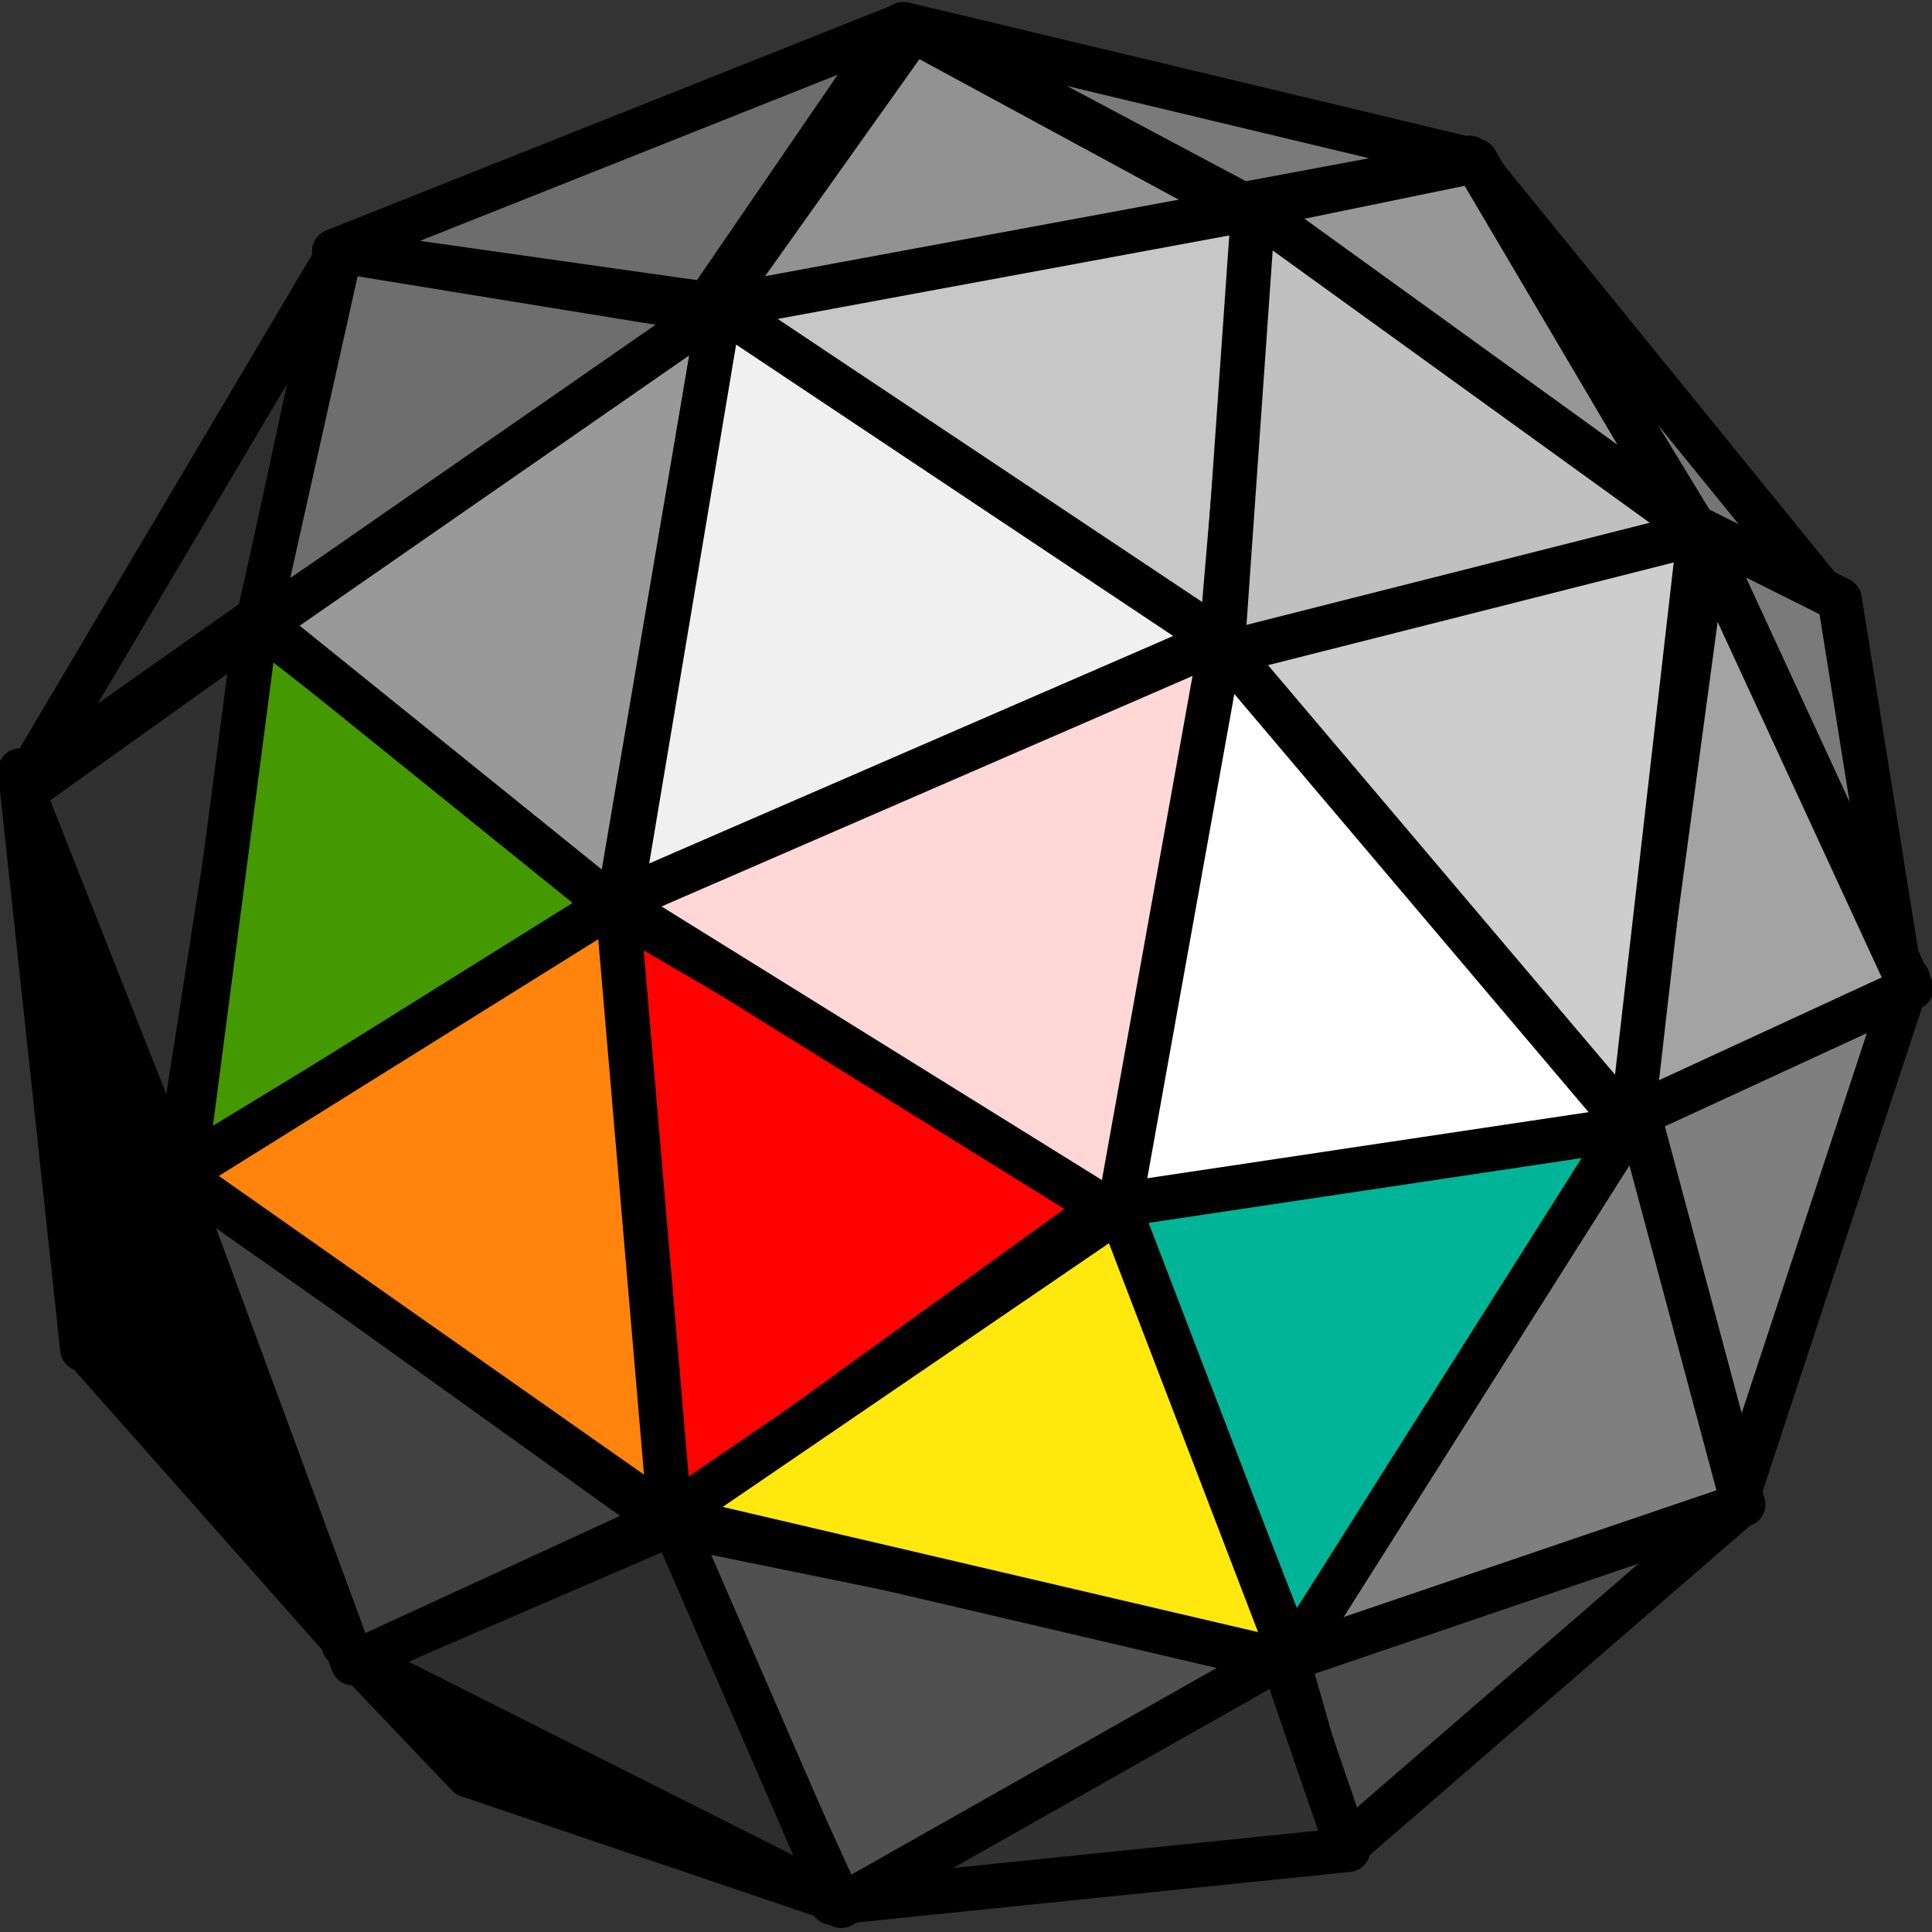 <?xml version="1.0" encoding="UTF-8" standalone="no"?><svg width="48" height="48" sodipodi:version=".32" inkscape:version="1.3.2 (091e20e, 2023-11-25, custom)" sodipodi:docname="icon_geo_reloadSVG.svg" xmlns:inkscape="http://www.inkscape.org/namespaces/inkscape" xmlns:sodipodi="http://sodipodi.sourceforge.net/DTD/sodipodi-0.dtd" xmlns="http://www.w3.org/2000/svg"><rect width="100%" height="100%" fill="#333333" stroke="none"/><defs><linearGradient id="a"><stop offset="0" style="stop-color:#ffe681;stop-opacity:1"/><stop offset="1" style="stop-color:#f60;stop-opacity:1"/></linearGradient></defs><sodipodi:namedview pagecolor="#ffffff" bordercolor="#666666" borderopacity="1" inkscape:pageopacity="0" inkscape:pageshadow="2" inkscape:zoom="22.627" inkscape:cx="30.604" inkscape:cy="26.87" inkscape:current-layer="layer1" showgrid="true" inkscape:grid-bbox="false" inkscape:document-units="px" inkscape:window-width="3840" inkscape:window-height="2126" inkscape:window-x="-11" inkscape:window-y="-11" inkscape:object-paths="true" inkscape:showpageshadow="0" inkscape:pagecheckerboard="1" inkscape:deskcolor="#505050" inkscape:window-maximized="1"/><g inkscape:label="Layer 1" inkscape:groupmode="layer"><path style="fill:#2e2e2e;fill-opacity:1;fill-rule:evenodd;stroke:#000;stroke-width:1.102px;stroke-linecap:butt;stroke-linejoin:round;stroke-opacity:1" d="M.638 19.42 8.381 6.347 6.45 15.32Z" sodipodi:nodetypes="cccc"/><path style="fill:#6d6d6d;fill-opacity:1;fill-rule:evenodd;stroke:#000;stroke-width:1.102px;stroke-linecap:butt;stroke-linejoin:round;stroke-opacity:1" d="m8.304 6.239 9.273 1.314L22.29.675z"/><path style="fill:#7a7a7a;fill-opacity:1;fill-rule:evenodd;stroke:#000;stroke-width:1.102px;stroke-linecap:butt;stroke-linejoin:round;stroke-opacity:1" d="m22.445.598 8.423 4.482 5.796-1.082z"/><path style="fill:#767676;fill-opacity:1;fill-rule:evenodd;stroke:#000;stroke-width:1.102px;stroke-linecap:butt;stroke-linejoin:round;stroke-opacity:1" d="m36.51 3.92 5.64 9.274 3.4 1.854z"/><path style="fill:#7a7a7a;fill-opacity:1;fill-rule:evenodd;stroke:#000;stroke-width:1.102px;stroke-linecap:butt;stroke-linejoin:round;stroke-opacity:1" d="m45.705 14.894-3.555-1.778 5.1 11.437z"/><path style="fill:#7f7f7f;fill-opacity:1;fill-rule:evenodd;stroke:#000;stroke-width:1.102px;stroke-linecap:butt;stroke-linejoin:round;stroke-opacity:1" d="m47.405 24.321-6.955 3.323 2.705 9.582z"/><path style="fill:#4a4a4a;fill-opacity:1;fill-rule:evenodd;stroke:#000;stroke-width:1.102px;stroke-linecap:butt;stroke-linejoin:round;stroke-opacity:1" d="M43.155 37.458 31.95 41.09l1.39 4.868Z" sodipodi:nodetypes="cccc"/><path style="fill:#313131;fill-opacity:1;fill-rule:evenodd;stroke:#000;stroke-width:1.102px;stroke-linecap:butt;stroke-linejoin:round;stroke-opacity:1" d="m33.495 45.958-1.7-4.946-11.127 6.26Z"/><path style="fill:#000;fill-opacity:1;fill-rule:evenodd;stroke:#000;stroke-width:1.102px;stroke-linecap:butt;stroke-linejoin:round;stroke-opacity:1" d="m20.977 47.272-9.35-3.169-3.091-3.245ZM8.69 40.935l-6.568-7.418 2.473-4.482Z"/><path style="fill:#000;fill-opacity:1;fill-rule:evenodd;stroke:#000;stroke-width:1.102px;stroke-linecap:butt;stroke-linejoin:round;stroke-opacity:1" d="M2.045 33.517.499 19.144l4.096 10.123Z"/><path style="fill:#6e6e6e;fill-opacity:1;fill-rule:evenodd;stroke:#000;stroke-width:1.102px;stroke-linecap:butt;stroke-linejoin:round;stroke-opacity:1" d="M6.372 15.59 8.46 6.238l9.504 1.545Z"/><path style="fill:#929292;fill-opacity:1;fill-rule:evenodd;stroke:#000;stroke-width:1.102px;stroke-linecap:butt;stroke-linejoin:round;stroke-opacity:1" d="M17.731 7.707 22.677.753l8.268 4.481Z"/><path style="fill:#979797;fill-opacity:1;fill-rule:evenodd;stroke:#000;stroke-width:1.102px;stroke-linecap:butt;stroke-linejoin:round;stroke-opacity:1" d="m31.023 5.157 5.64-1.159 5.564 9.427Z"/><path style="fill:#a3a3a3;fill-opacity:1;fill-rule:evenodd;stroke:#000;stroke-width:1.102px;stroke-linecap:butt;stroke-linejoin:round;stroke-opacity:1" d="M42.382 13.503 40.45 27.799l7.032-3.246z"/><path style="fill:#7f7f7f;fill-opacity:1;fill-rule:evenodd;stroke:#000;stroke-width:1.102px;stroke-linecap:butt;stroke-linejoin:round;stroke-opacity:1" d="M40.682 27.567 31.95 41.244l11.36-3.863Z"/><path style="fill:#505050;fill-opacity:1;fill-rule:evenodd;stroke:#000;stroke-width:1.102px;stroke-linecap:butt;stroke-linejoin:round;stroke-opacity:1" d="M32.104 41.012 20.9 47.35l-4.328-9.505z"/><path style="fill:#2d2d2d;fill-opacity:1;fill-rule:evenodd;stroke:#000;stroke-width:1.102px;stroke-linecap:butt;stroke-linejoin:round;stroke-opacity:1" d="m16.727 37.844-7.882 3.4 11.977 6.028Z" sodipodi:nodetypes="cccc"/><path style="fill:#414141;fill-opacity:1;fill-rule:evenodd;stroke:#000;stroke-width:1.102px;stroke-linecap:butt;stroke-linejoin:round;stroke-opacity:1" d="m16.495 37.767-7.727 3.555-4.56-12.364Z" sodipodi:nodetypes="cccc"/><path style="fill:#303030;fill-opacity:1;fill-rule:evenodd;stroke:#000;stroke-width:1.102px;stroke-linecap:butt;stroke-linejoin:round;stroke-opacity:1" d="m4.363 29.267 2.164-13.832-5.95 4.25Z"/><path style="fill:#449800;fill-opacity:1;fill-rule:evenodd;stroke:#000;stroke-width:1.102px;stroke-linecap:butt;stroke-linejoin:round;stroke-opacity:1" d="m6.372 15.435 9.041 7.032-10.818 6.568Z"/><path style="fill:#999;fill-opacity:1;fill-rule:evenodd;stroke:#000;stroke-width:1.102px;stroke-linecap:butt;stroke-linejoin:round;stroke-opacity:1" d="M6.527 15.512 17.886 7.63l-2.55 14.991Z"/><path style="fill:#c7c7c7;fill-opacity:1;fill-rule:evenodd;stroke:#000;stroke-width:1.102px;stroke-linecap:butt;stroke-linejoin:round;stroke-opacity:1" d="m17.886 7.63 13.368-2.473-.927 10.896Z"/><path style="fill:#cdcdcd;fill-opacity:1;fill-rule:evenodd;stroke:#000;stroke-width:1.102px;stroke-linecap:butt;stroke-linejoin:round;stroke-opacity:1" d="m30.327 16.053 11.9-2.86-1.7 14.837Z"/><path style="fill:#f0f0f0;fill-opacity:1;fill-rule:evenodd;stroke:#000;stroke-width:1.102px;stroke-linecap:butt;stroke-linejoin:round;stroke-opacity:1" d="M30.404 15.976 17.886 7.63l-2.55 15.223Z"/><path style="fill:#ff0101;fill-opacity:1;fill-rule:evenodd;stroke:#000;stroke-width:1.102px;stroke-linecap:butt;stroke-linejoin:round;stroke-opacity:1" d="m15.259 22.544 1.313 15.3L27.7 29.808z"/><path style="fill:#00b597;fill-opacity:1;fill-rule:evenodd;stroke:#000;stroke-width:1.102px;stroke-linecap:butt;stroke-linejoin:round;stroke-opacity:1" d="m27.7 29.885 4.404 11.282 8.655-13.678z"/><path style="fill:#fff;fill-opacity:1;fill-rule:evenodd;stroke:#000;stroke-width:1.102px;stroke-linecap:butt;stroke-linejoin:round;stroke-opacity:1" d="m27.623 29.962 2.627-14.064L40.527 28.03z"/><path style="fill:silver;fill-opacity:1;fill-rule:evenodd;stroke:#000;stroke-width:1.102px;stroke-linecap:butt;stroke-linejoin:round;stroke-opacity:1" d="M42.266 13.232 31.139 5.196l-.773 11.05Z" sodipodi:nodetypes="cccc"/><path style="fill:#ffd7d7;fill-opacity:1;fill-rule:evenodd;stroke:#000;stroke-width:1.102px;stroke-linecap:butt;stroke-linejoin:round;stroke-opacity:1" d="m27.775 30.214 2.577-14.335-15.1 6.555Z" sodipodi:nodetypes="cccc"/><path style="fill:#ff840d;fill-opacity:1;fill-rule:evenodd;stroke:#000;stroke-width:1.102px;stroke-linecap:butt;stroke-linejoin:round;stroke-opacity:1" d="m15.336 22.39 1.314 15.377-12.21-8.578Z" sodipodi:nodetypes="cccc"/><path style="fill:#ffe80d;fill-opacity:1;fill-rule:evenodd;stroke:#000;stroke-width:1.102px;stroke-linecap:butt;stroke-linejoin:round;stroke-opacity:1" d="m16.611 37.69 11.205-7.65 4.327 11.282z" sodipodi:nodetypes="cccc"/></g></svg>